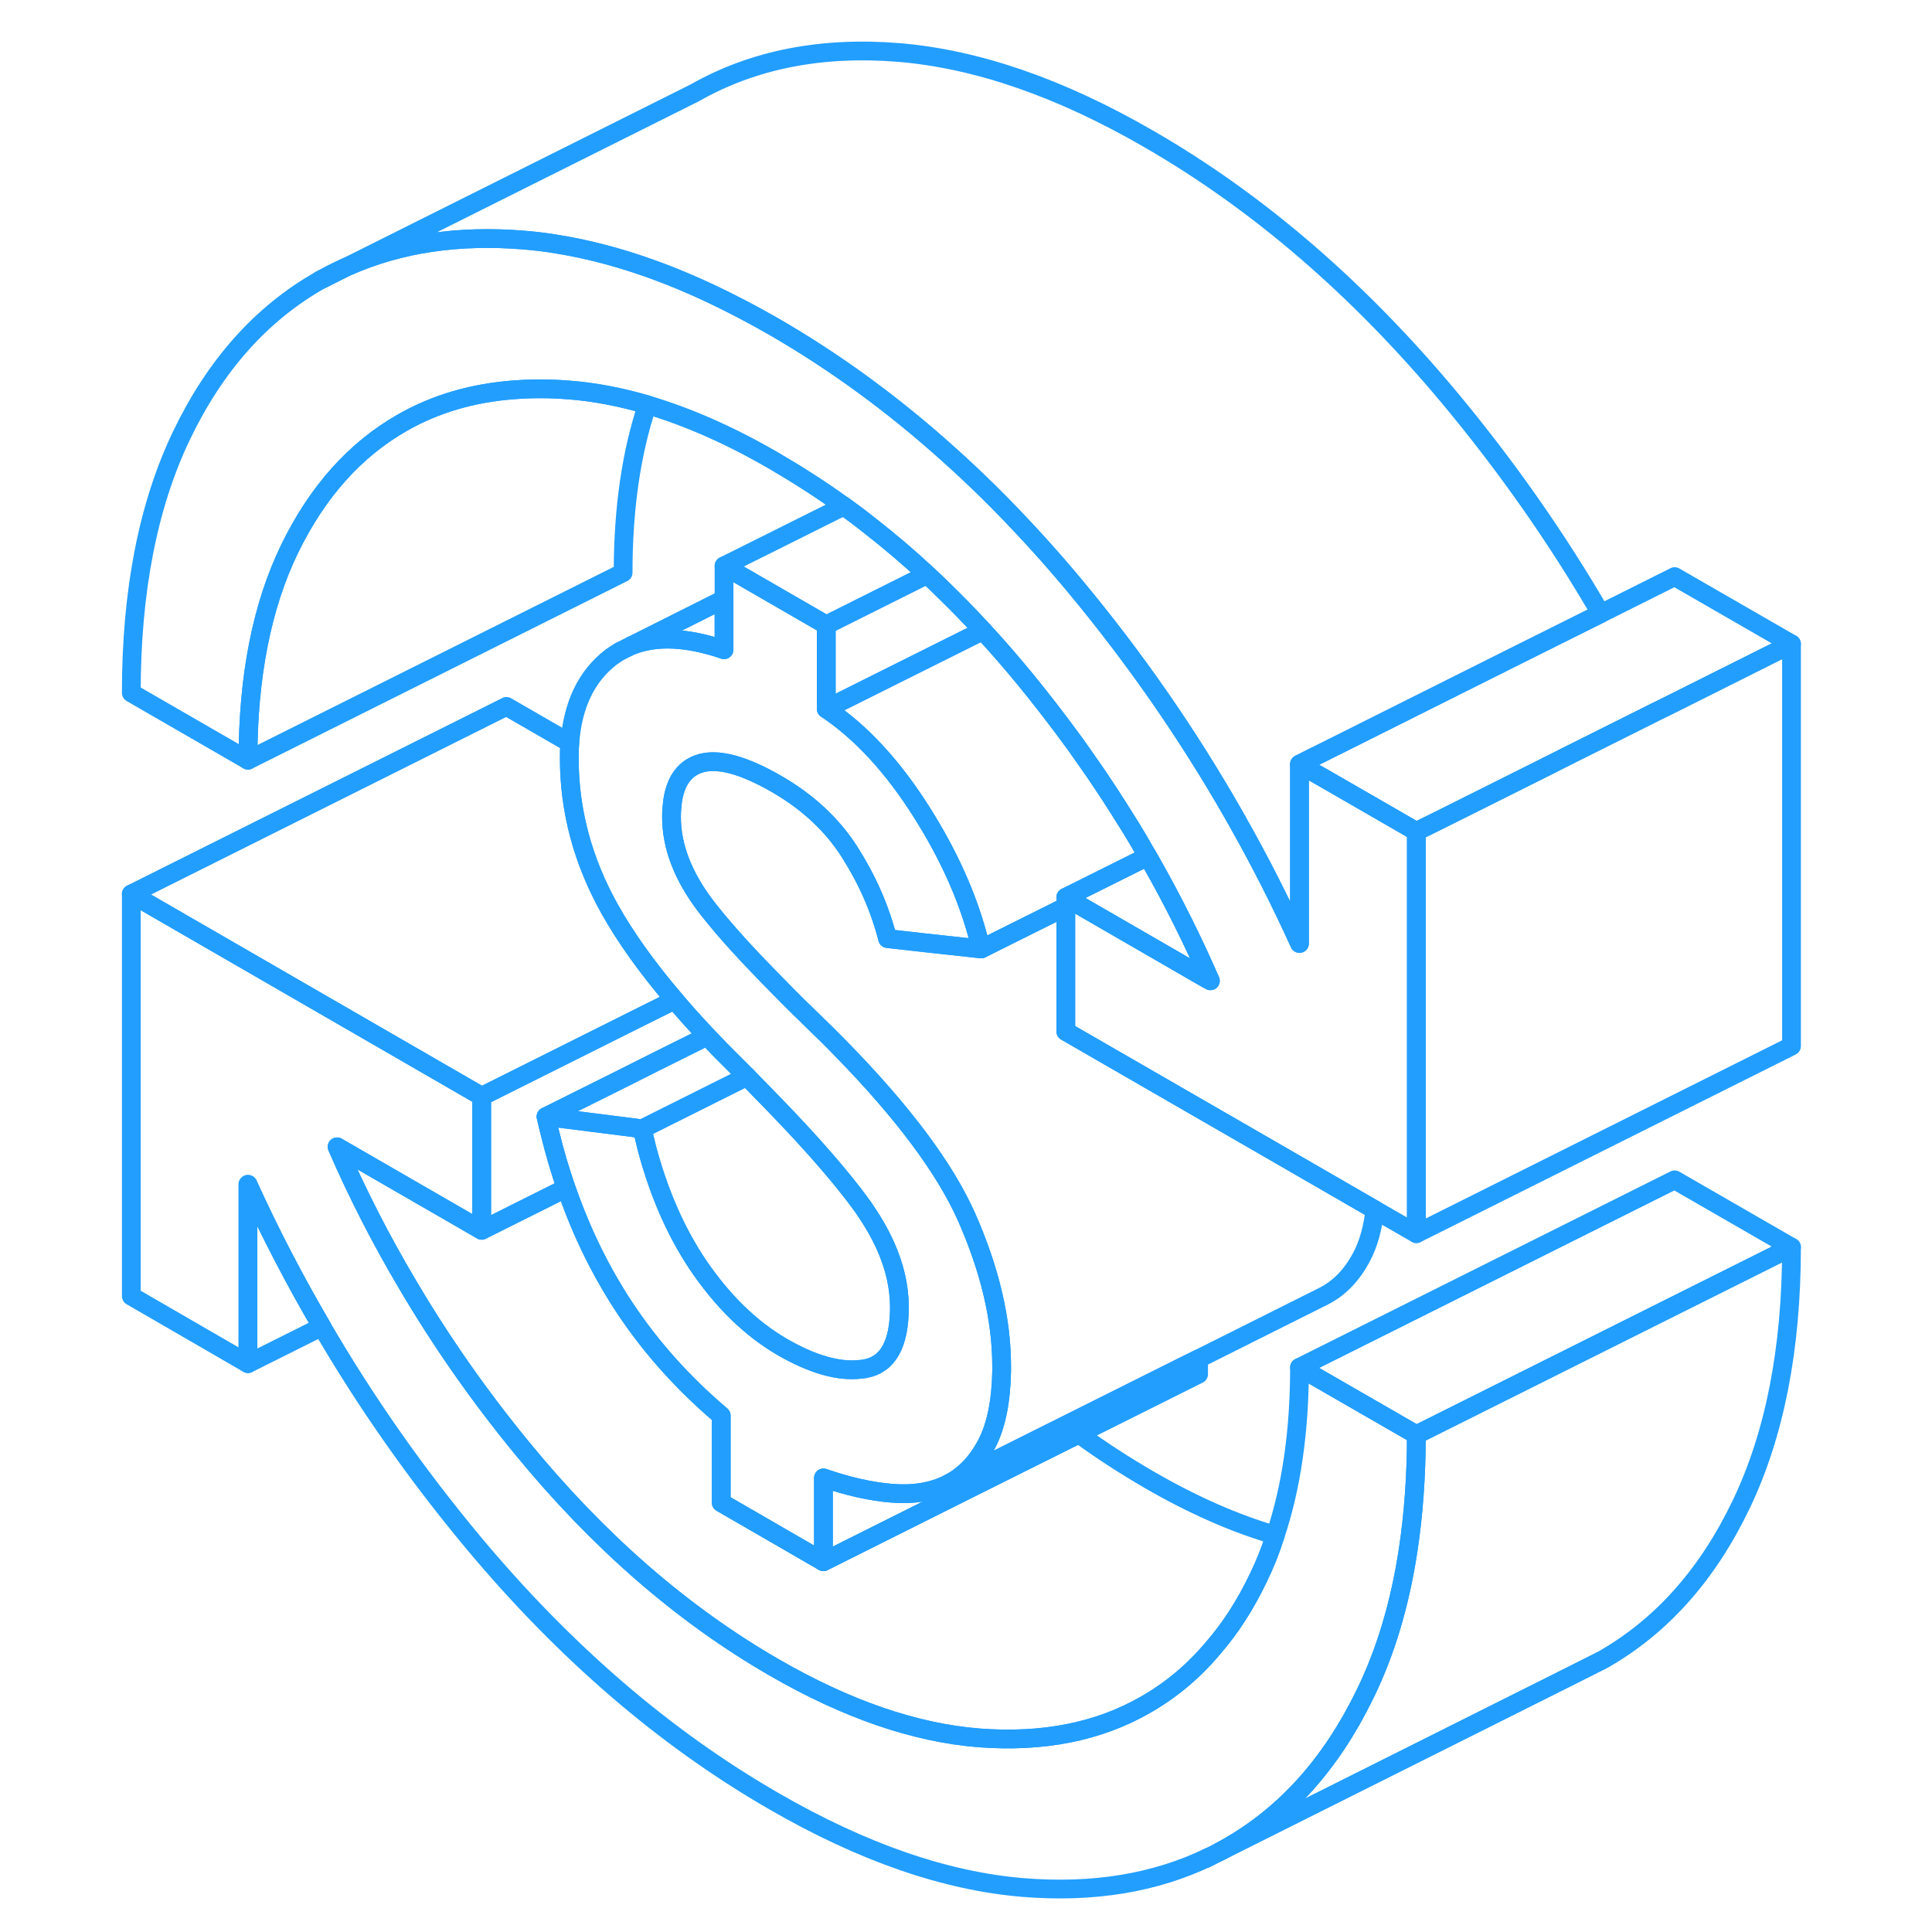 <svg width="48" height="48" viewBox="0 0 93 103" fill="none" xmlns="http://www.w3.org/2000/svg" stroke-width="1px" stroke-linecap="round" stroke-linejoin="round"><path d="M12.04 14.95L13.41 14.26C12.94 14.46 12.49 14.7 12.04 14.95Z" stroke="#229EFF" stroke-linejoin="round"/><path d="M48.4 72.84V73.11C48.37 74.72 48.11 75.99 47.62 76.95C47.26 77.65 46.82 78.21 46.29 78.63C46.06 78.82 45.81 78.98 45.55 79.11C44.7 79.54 43.7 79.7 42.56 79.61C41.42 79.52 40.2 79.24 38.9 78.79V83.26L33.45 80.11V75.47C31.01 73.4 29.02 71.05 27.49 68.41C26.7 67.05 26.02 65.61 25.45 64.08C25.36 63.84 25.27 63.59 25.18 63.34C24.86 62.41 24.57 61.44 24.33 60.45C24.25 60.15 24.18 59.84 24.11 59.53L28.22 60.05L29.24 60.18C29.32 60.52 29.4 60.86 29.48 61.19C30.11 63.56 31 65.61 32.16 67.36C33.49 69.34 35.01 70.83 36.72 71.82C38.32 72.74 39.71 73.14 40.88 73C40.96 73 41.04 72.98 41.12 72.97C42.34 72.75 42.95 71.66 42.95 69.69C42.95 68.61 42.7 67.52 42.2 66.41C41.9 65.74 41.51 65.07 41.04 64.39C40.4 63.49 39.52 62.41 38.38 61.14C37.57 60.23 36.63 59.24 35.56 58.15C35.32 57.9 35.07 57.65 34.82 57.39C34.63 57.2 34.43 57 34.23 56.8C33.69 56.27 33.18 55.75 32.7 55.24C32.08 54.58 31.5 53.94 30.97 53.31C29.51 51.6 28.35 49.98 27.49 48.44C26.07 45.89 25.35 43.22 25.35 40.42C25.35 40.14 25.35 39.87 25.38 39.61C25.53 37.58 26.26 36.05 27.57 35.04C27.72 34.93 27.87 34.83 28.02 34.74L28.66 34.42C29.99 33.89 31.64 33.97 33.6 34.64V30.17L35.24 31.12L39.05 33.32V37.79C40.92 39.04 42.62 40.89 44.15 43.32C45.54 45.52 46.54 47.72 47.13 49.91C47.2 50.13 47.26 50.36 47.31 50.59L44.28 50.26L42.95 50.11L42.32 50.04C41.91 48.43 41.23 46.89 40.3 45.43C39.37 43.97 38.07 42.76 36.41 41.8C34.59 40.75 33.2 40.39 32.24 40.73C31.46 41.01 30.99 41.69 30.85 42.77C30.82 43.01 30.8 43.28 30.8 43.56C30.8 45.11 31.4 46.68 32.59 48.26C33.2 49.06 34.05 50.05 35.15 51.21C35.7 51.79 36.31 52.42 36.98 53.09C37.26 53.37 37.55 53.67 37.86 53.96C38.24 54.34 38.64 54.72 39.05 55.12C39.08 55.15 39.12 55.19 39.15 55.22C39.41 55.48 39.66 55.73 39.9 55.98C43.17 59.33 45.38 62.3 46.53 64.88C47.77 67.69 48.4 70.34 48.4 72.84Z" stroke="#229EFF" stroke-linejoin="round"/><path d="M70.51 44.33V65.77L68.3 64.5L62.76 61.3L51.82 54.99V47.84L52.28 48.11L59.24 52.13L59.53 52.29C58.6 50.16 57.56 48.07 56.41 46.04C56.34 45.91 56.27 45.79 56.19 45.66C56.02 45.36 55.84 45.06 55.67 44.76C55.42 44.34 55.17 43.92 54.9 43.51C54.73 43.24 54.56 42.96 54.38 42.69C54.24 42.47 54.1 42.25 53.95 42.03C53.69 41.64 53.43 41.24 53.15 40.85C52.88 40.46 52.61 40.07 52.33 39.68C51.87 39.05 51.4 38.42 50.92 37.8C50.52 37.28 50.1 36.76 49.68 36.24C48.93 35.33 48.17 34.45 47.4 33.62C46.74 32.9 46.07 32.21 45.39 31.55C45.08 31.24 44.76 30.93 44.43 30.63C43.44 29.71 42.43 28.85 41.39 28.04C40.93 27.67 40.46 27.32 39.99 26.98C38.77 26.1 37.52 25.3 36.25 24.56C33.92 23.21 31.67 22.22 29.51 21.58C28.07 21.16 26.67 20.89 25.31 20.79C24.31 20.71 23.36 20.71 22.44 20.78C20.22 20.94 18.22 21.52 16.44 22.54C13.92 23.98 11.92 26.22 10.44 29.26C8.96 32.31 8.22 36.07 8.22 40.53L2 36.94C2 31.52 2.89 26.94 4.68 23.21C6.47 19.48 8.92 16.73 12.04 14.95L13.41 14.26L13.52 14.21C16.29 12.98 19.43 12.51 22.94 12.8C23.54 12.85 24.15 12.92 24.77 13.03C27.34 13.45 30.02 14.31 32.8 15.61C33.93 16.14 35.08 16.74 36.25 17.41C39.49 19.28 42.59 21.54 45.55 24.2C45.96 24.57 46.38 24.95 46.79 25.34C46.86 25.41 46.94 25.48 47.01 25.55C47.86 26.36 48.7 27.21 49.52 28.09C50.35 28.97 51.17 29.89 51.98 30.85C52.07 30.96 52.16 31.07 52.26 31.18C52.27 31.19 52.28 31.21 52.29 31.22C55.48 35.05 58.3 39.11 60.74 43.38C60.81 43.51 60.89 43.64 60.96 43.77C62.16 45.89 63.27 48.07 64.28 50.3V40.74L65.09 41.21L65.55 41.47L70.51 44.33Z" stroke="#229EFF" stroke-linejoin="round"/><path d="M70.51 76.49C70.51 78.68 70.36 80.74 70.07 82.65C69.64 85.48 68.89 88 67.82 90.22C67.79 90.28 67.76 90.34 67.73 90.4C65.95 94.04 63.53 96.73 60.46 98.48C60.3 98.57 60.14 98.66 59.98 98.74L59.47 99H59.46C56.58 100.39 53.28 100.93 49.56 100.63C45.41 100.29 40.97 98.75 36.25 96.02C30.44 92.67 25.09 88.06 20.21 82.21C17.18 78.57 14.5 74.75 12.16 70.73C10.72 68.27 9.4 65.74 8.22 63.14V72.7L2 69.1V47.66L20.68 58.45V65.59L12.97 61.14C14.06 63.65 15.31 66.09 16.71 68.45C18.49 71.48 20.53 74.4 22.82 77.19C26.9 82.17 31.37 86.06 36.25 88.88C40.14 91.13 43.79 92.38 47.19 92.65C50.59 92.91 53.55 92.33 56.06 90.89C57.43 90.11 58.65 89.09 59.7 87.83C60.61 86.78 61.39 85.56 62.06 84.17C62.42 83.44 62.73 82.67 62.99 81.85C63.85 79.28 64.28 76.29 64.28 72.9L70.51 76.49Z" stroke="#229EFF" stroke-linejoin="round"/><path d="M58.9 72.44V73.26L52.52 76.45L46.95 79.23L38.9 83.26V78.79C40.2 79.24 41.42 79.52 42.56 79.61C43.7 79.7 44.7 79.54 45.55 79.11L46.37 78.7L51.85 75.96L58.13 72.82L58.9 72.44Z" stroke="#229EFF" stroke-linejoin="round"/><path d="M47.4 33.62L45.86 34.39L39.05 37.79V33.32L44.43 30.63C44.76 30.93 45.08 31.24 45.39 31.55C46.07 32.21 46.74 32.9 47.4 33.62Z" stroke="#229EFF" stroke-linejoin="round"/><path d="M56.19 45.66L51.82 47.84V48.34L48.35 50.07L47.31 50.59C47.26 50.36 47.2 50.13 47.13 49.91C46.54 47.72 45.54 45.52 44.15 43.32C42.62 40.89 40.92 39.04 39.05 37.79L45.86 34.39L47.4 33.62C48.17 34.45 48.93 35.33 49.68 36.24C50.1 36.76 50.52 37.28 50.92 37.8C51.4 38.42 51.87 39.05 52.33 39.68C52.61 40.07 52.88 40.46 53.15 40.85C53.43 41.24 53.69 41.64 53.95 42.03C54.1 42.25 54.24 42.47 54.38 42.69C54.56 42.96 54.73 43.24 54.9 43.51C55.16 43.92 55.42 44.34 55.67 44.76C55.84 45.06 56.02 45.36 56.19 45.66Z" stroke="#229EFF" stroke-linejoin="round"/><path d="M90.51 34.33V55.77L70.51 65.77V44.33L71.82 43.68L77.24 40.97L78.61 40.28L83.19 37.99L84.28 37.45L90.51 34.33Z" stroke="#229EFF" stroke-linejoin="round"/><path d="M29.51 21.58C28.65 24.15 28.22 27.14 28.22 30.53L8.22 40.53C8.22 36.07 8.96 32.31 10.44 29.26C11.92 26.22 13.92 23.98 16.44 22.54C18.22 21.52 20.22 20.94 22.44 20.78C23.36 20.71 24.31 20.71 25.31 20.79C26.67 20.89 28.07 21.16 29.51 21.58Z" stroke="#229EFF" stroke-linejoin="round"/><path d="M68.3 64.5C68.19 65.47 67.96 66.29 67.62 66.95C67.1 67.96 66.41 68.68 65.55 69.11L58.9 72.44L58.13 72.82L51.85 75.96L46.37 78.7L45.55 79.11C45.81 78.98 46.06 78.82 46.29 78.63C46.82 78.21 47.26 77.65 47.62 76.95C48.11 75.99 48.37 74.72 48.4 73.11V72.84C48.4 70.34 47.77 67.69 46.53 64.88C45.38 62.3 43.17 59.33 39.9 55.98C39.66 55.73 39.41 55.48 39.15 55.22C39.12 55.19 39.08 55.15 39.05 55.12C38.64 54.72 38.24 54.34 37.86 53.96C37.55 53.67 37.26 53.37 36.98 53.09C36.31 52.42 35.7 51.79 35.15 51.21C34.05 50.05 33.2 49.06 32.59 48.26C31.4 46.68 30.8 45.11 30.8 43.56C30.8 43.28 30.82 43.01 30.85 42.77C30.99 41.69 31.46 41.01 32.24 40.73C33.2 40.39 34.59 40.75 36.41 41.8C38.07 42.76 39.37 43.97 40.3 45.43C41.23 46.89 41.91 48.43 42.32 50.04L42.95 50.11L44.28 50.26L47.31 50.59L48.35 50.07L51.82 48.34V54.99L62.76 61.3L68.3 64.5Z" stroke="#229EFF" stroke-linejoin="round"/><path d="M34.82 57.39L31.26 59.17L29.24 60.18L28.22 60.05L24.11 59.53L28.22 57.48L29.91 56.63L32.7 55.24C33.18 55.75 33.69 56.27 34.23 56.8C34.43 57 34.63 57.2 34.82 57.39Z" stroke="#229EFF" stroke-linejoin="round"/><path d="M30.97 53.31L28.8 54.39L28.22 54.68L22 57.79L20.68 58.45L2 47.66L22 37.66L25.38 39.61C25.36 39.87 25.35 40.14 25.35 40.42C25.35 43.22 26.07 45.89 27.49 48.44C28.35 49.98 29.51 51.6 30.97 53.31Z" stroke="#229EFF" stroke-linejoin="round"/><path d="M90.51 66.49C90.51 71.91 89.611 76.49 87.82 80.22C86.031 83.95 83.581 86.7 80.46 88.48L79.111 89.16L59.98 98.74C60.141 98.66 60.3 98.57 60.461 98.48C63.531 96.73 65.951 94.04 67.731 90.4C67.76 90.34 67.79 90.28 67.82 90.22C68.891 88 69.641 85.48 70.07 82.65C70.361 80.74 70.51 78.68 70.51 76.49L90.51 66.49Z" stroke="#229EFF" stroke-linejoin="round"/><path d="M80.34 32.71L75.79 34.98L66.98 39.39L65.079 40.34H65.07L64.279 40.74V50.3C63.27 48.07 62.16 45.89 60.959 43.77C60.889 43.64 60.809 43.51 60.739 43.38C58.3 39.11 55.48 35.05 52.289 31.22C52.279 31.21 52.27 31.19 52.26 31.18C52.16 31.07 52.069 30.96 51.98 30.85C51.169 29.89 50.349 28.97 49.52 28.09C48.7 27.21 47.859 26.36 47.01 25.55C46.94 25.48 46.859 25.41 46.789 25.34C46.38 24.95 45.959 24.57 45.55 24.2C42.59 21.54 39.489 19.28 36.249 17.41C35.08 16.74 33.929 16.14 32.8 15.61C30.02 14.31 27.34 13.45 24.77 13.03C24.149 12.92 23.54 12.85 22.939 12.8C19.43 12.51 16.29 12.98 13.52 14.21L32.039 4.95C35.15 3.18 38.789 2.46 42.94 2.8C47.09 3.15 51.529 4.68 56.249 7.41C62.059 10.76 67.409 15.37 72.29 21.22C75.32 24.86 77.999 28.68 80.34 32.71Z" stroke="#229EFF" stroke-linejoin="round"/><path d="M42.95 69.69C42.95 71.66 42.34 72.75 41.12 72.97C41.04 72.98 40.96 73 40.88 73C39.71 73.14 38.32 72.74 36.72 71.82C35.01 70.83 33.49 69.34 32.16 67.36C31 65.61 30.11 63.56 29.48 61.19C29.4 60.86 29.32 60.52 29.24 60.18L31.26 59.17L34.82 57.39C35.07 57.65 35.32 57.9 35.56 58.15C36.63 59.24 37.57 60.23 38.38 61.13C39.52 62.41 40.4 63.49 41.04 64.39C41.51 65.07 41.9 65.74 42.2 66.4C42.7 67.52 42.95 68.61 42.95 69.69Z" stroke="#229EFF" stroke-linejoin="round"/><path d="M62.99 81.85C62.73 82.67 62.42 83.44 62.06 84.17C61.39 85.56 60.61 86.78 59.7 87.83C58.65 89.09 57.43 90.11 56.06 90.89C53.55 92.33 50.59 92.91 47.19 92.65C43.79 92.38 40.14 91.13 36.25 88.88C31.37 86.06 26.9 82.17 22.82 77.19C20.53 74.4 18.49 71.48 16.71 68.45C15.31 66.09 14.06 63.65 12.97 61.14L20.68 65.59L25.18 63.34C25.27 63.59 25.36 63.84 25.45 64.08C26.02 65.61 26.7 67.05 27.49 68.41C29.02 71.05 31.01 73.4 33.45 75.47V80.11L38.9 83.26L46.95 79.23L52.52 76.45C53.73 77.34 54.98 78.14 56.25 78.88C58.58 80.23 60.83 81.22 62.99 81.85Z" stroke="#229EFF" stroke-linejoin="round"/><path d="M12.16 70.73L8.22 72.7V63.14C9.4 65.74 10.72 68.27 12.16 70.73Z" stroke="#229EFF" stroke-linejoin="round"/><path d="M32.7 55.24L29.91 56.63L28.22 57.48L24.11 59.53C24.18 59.84 24.25 60.15 24.33 60.45C24.57 61.44 24.86 62.41 25.18 63.34L20.68 65.59V58.45L22 57.79L28.22 54.68L28.8 54.39L30.97 53.31C31.5 53.94 32.08 54.58 32.7 55.24Z" stroke="#229EFF" stroke-linejoin="round"/><path d="M33.6 31.94V34.64C31.64 33.97 29.99 33.89 28.66 34.42L33.6 31.94Z" stroke="#229EFF" stroke-linejoin="round"/><path d="M44.43 30.63L39.05 33.32L35.24 31.12L33.6 30.17L39.99 26.98C40.46 27.32 40.93 27.67 41.39 28.04C42.43 28.85 43.44 29.71 44.43 30.63Z" stroke="#229EFF" stroke-linejoin="round"/><path d="M59.46 99L59.28 99.09" stroke="#229EFF" stroke-linejoin="round"/><path d="M90.51 66.49L70.51 76.49L64.28 72.9L84.28 62.9L90.51 66.49Z" stroke="#229EFF" stroke-linejoin="round"/><path d="M90.51 34.33L84.28 37.45L83.19 37.99L78.61 40.28L77.24 40.97L71.82 43.68L70.51 44.33L65.55 41.47L65.09 41.21L64.28 40.74L65.07 40.34H65.08L66.98 39.39L75.79 34.98L80.34 32.71L84.28 30.74L90.51 34.33Z" stroke="#229EFF" stroke-linejoin="round"/><path d="M59.53 52.29L59.24 52.13L52.28 48.11L51.82 47.84L56.19 45.66C56.27 45.79 56.34 45.91 56.41 46.04C57.56 48.07 58.6 50.16 59.53 52.29Z" stroke="#229EFF" stroke-linejoin="round"/></svg>